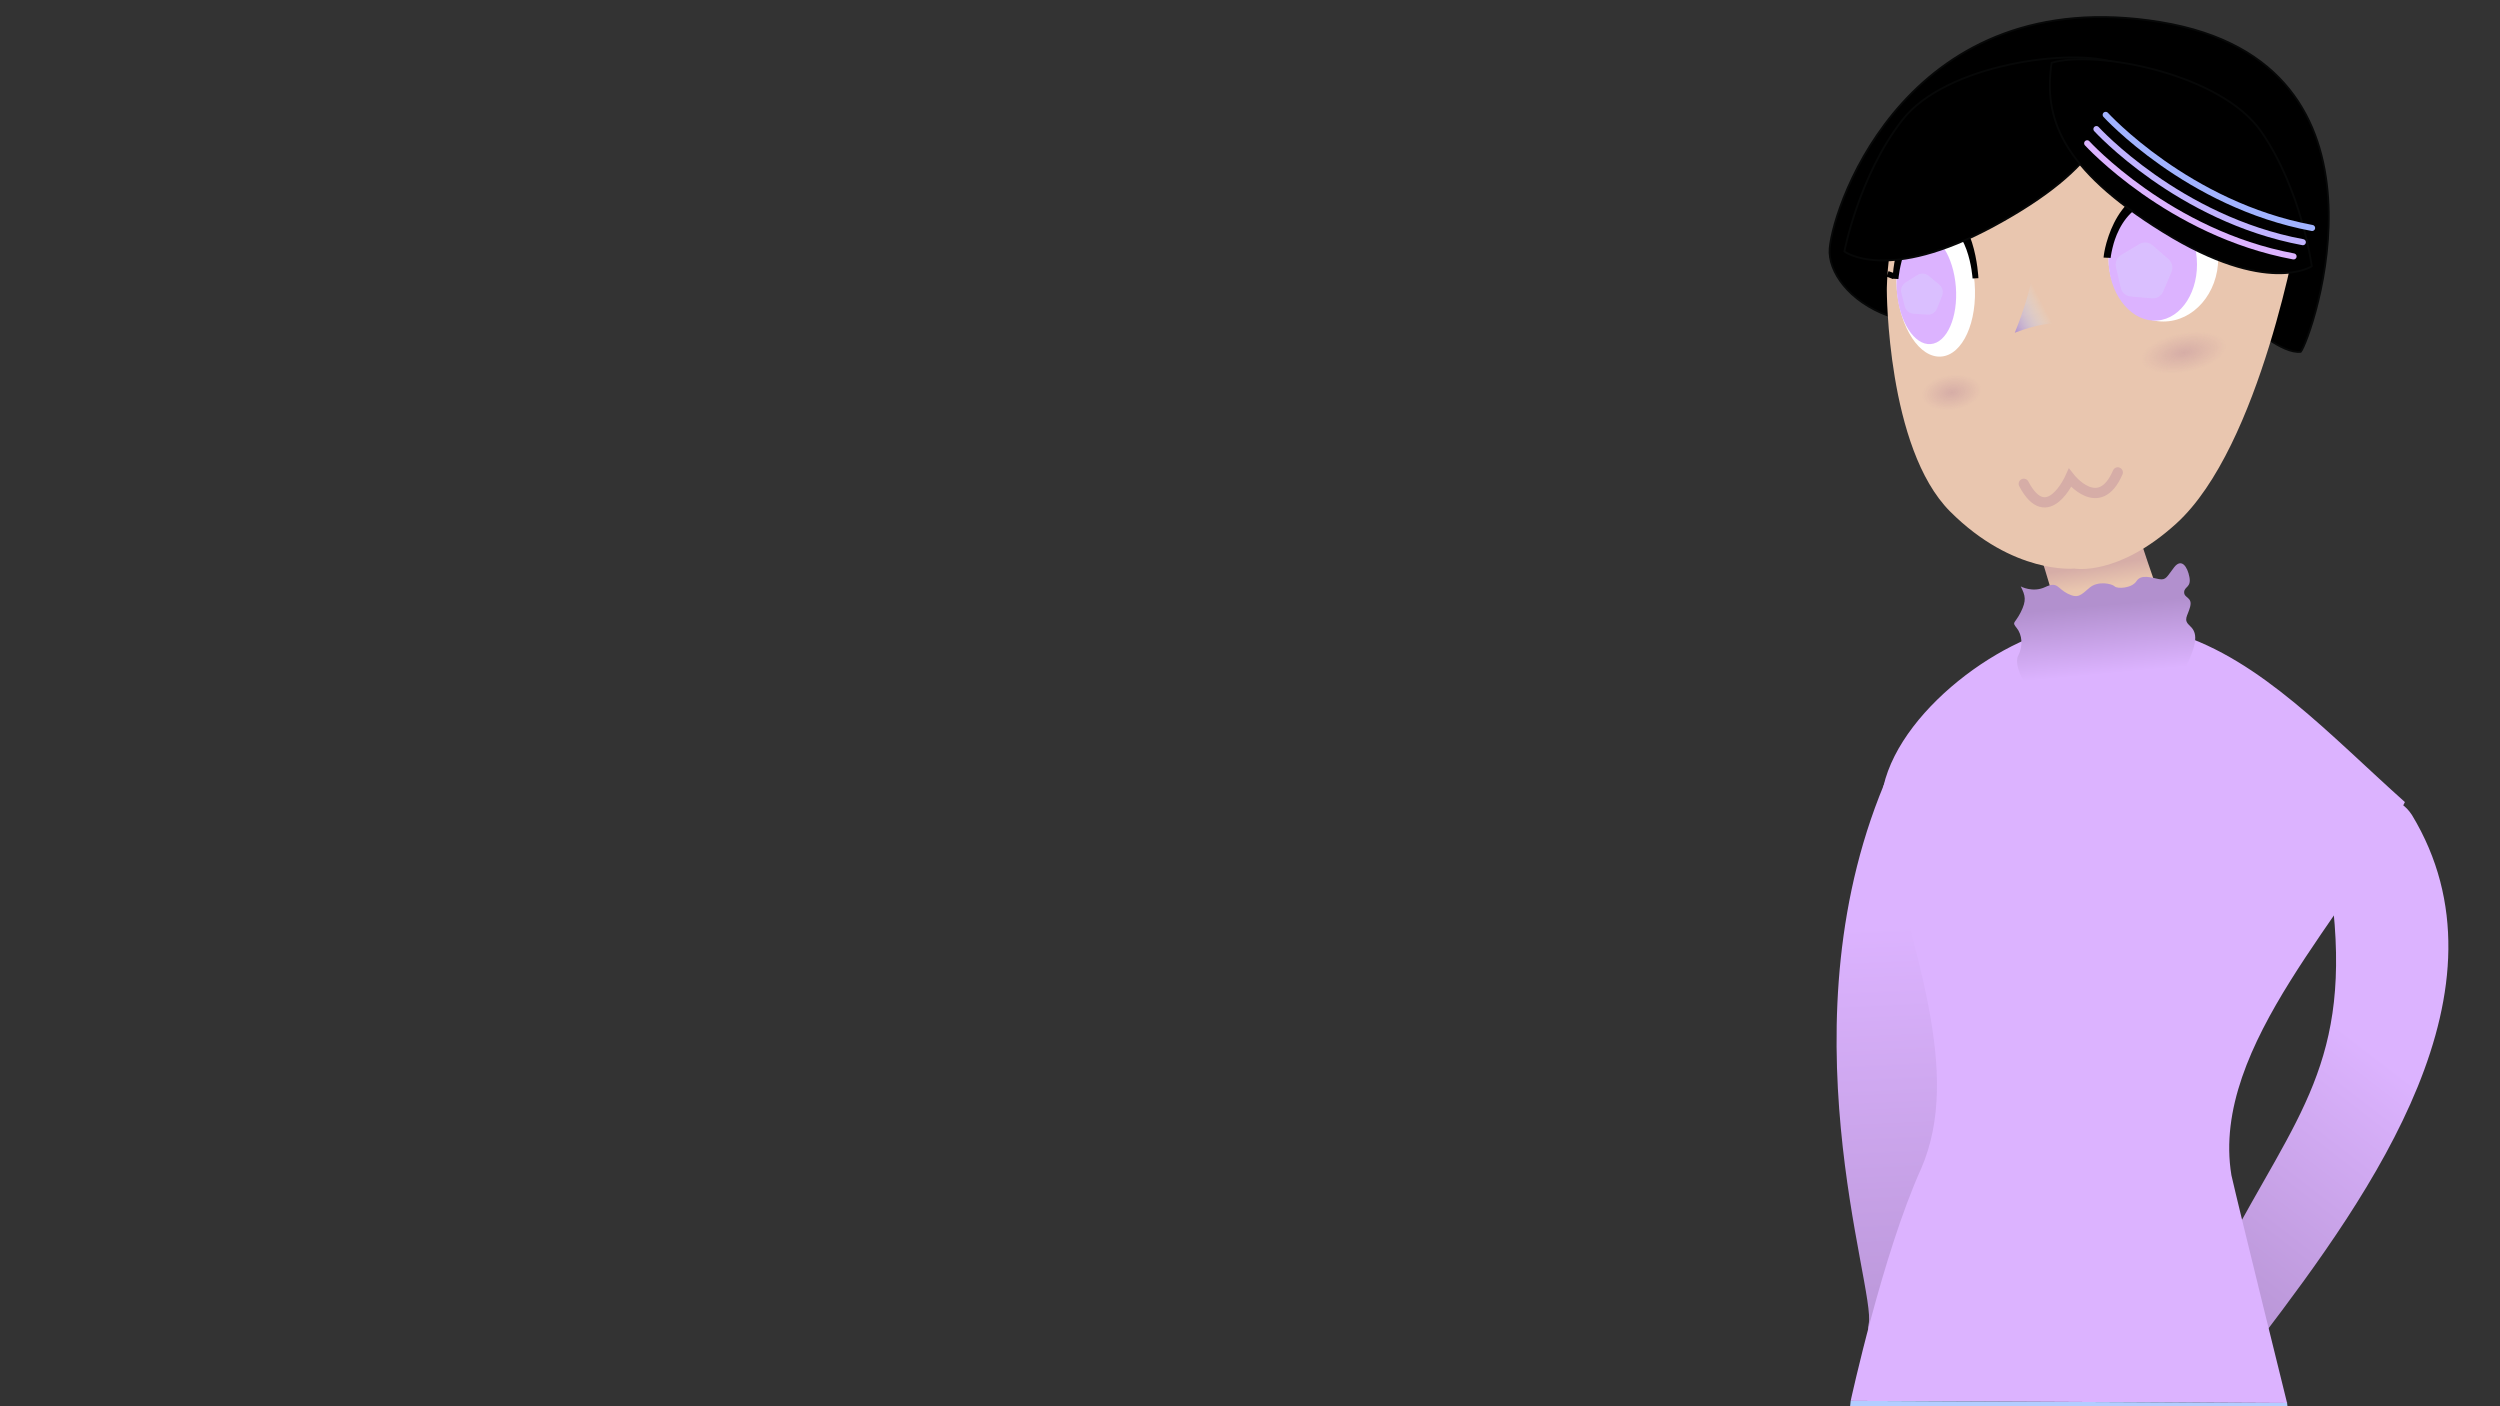 <?xml version="1.0" encoding="UTF-8" standalone="no"?>
<!-- Created with Inkscape (http://www.inkscape.org/) -->

<svg
   xmlns:dc="http://purl.org/dc/elements/1.1/"
   xmlns:cc="http://creativecommons.org/ns#"
   xmlns:rdf="http://www.w3.org/1999/02/22-rdf-syntax-ns#"
   xmlns:svg="http://www.w3.org/2000/svg"
   xmlns="http://www.w3.org/2000/svg"
   xmlns:xlink="http://www.w3.org/1999/xlink"
   xmlns:sodipodi="http://sodipodi.sourceforge.net/DTD/sodipodi-0.dtd"
   xmlns:inkscape="http://www.inkscape.org/namespaces/inkscape"
   width="1920"
   height="1080"
   viewBox="0 0 508 285.75"
   version="1.1"
   id="svg8"
   inkscape:version="0.92+devel unknown"
   sodipodi:docname="adorina template.svg">
  <rect x="0" y="0" width="508" height="285.75" fill="#333333" stroke="none"/>
  <title
     id="title4301">Adorina</title>
  <defs
     id="defs2">
    <linearGradient
       inkscape:collect="always"
       id="linearGradient4409">
      <stop
         style="stop-color:#b290ce;stop-opacity:1"
         offset="0"
         id="stop4405" />
      <stop
         style="stop-color:#d5f6ff;stop-opacity:0;"
         offset="1"
         id="stop4407" />
    </linearGradient>
    <linearGradient
       inkscape:collect="always"
       id="linearGradient4393">
      <stop
         style="stop-color:#b3cdff;stop-opacity:1;"
         offset="0"
         id="stop4389" />
      <stop
         style="stop-color:#9eb5e1;stop-opacity:1"
         offset="1"
         id="stop4391" />
    </linearGradient>
    <linearGradient
       inkscape:collect="always"
       id="linearGradient4384">
      <stop
         style="stop-color:#dcb3ff;stop-opacity:1;"
         offset="0"
         id="stop4380" />
      <stop
         style="stop-color:#b290ce;stop-opacity:1"
         offset="1"
         id="stop4382" />
    </linearGradient>
    <linearGradient
       inkscape:collect="always"
       id="linearGradient4376">
      <stop
         style="stop-color:#b290cf;stop-opacity:1;"
         offset="0"
         id="stop4372" />
      <stop
         style="stop-color:#dcb3ff;stop-opacity:1"
         offset="1"
         id="stop4374" />
    </linearGradient>
    <linearGradient
       inkscape:collect="always"
       id="linearGradient4368">
      <stop
         style="stop-color:#b290cf;stop-opacity:1"
         offset="0"
         id="stop4364" />
      <stop
         style="stop-color:#dcb3ff;stop-opacity:1"
         offset="1"
         id="stop4366" />
    </linearGradient>
    <linearGradient
       inkscape:collect="always"
       id="linearGradient4330">
      <stop
         style="stop-color:#b290ce;stop-opacity:1;"
         offset="0"
         id="stop4326" />
      <stop
         style="stop-color:#dcb3ff;stop-opacity:1"
         offset="1"
         id="stop4328" />
    </linearGradient>
    <linearGradient
       inkscape:collect="always"
       id="linearGradient4322">
      <stop
         style="stop-color:#d6ada7;stop-opacity:1;"
         offset="0"
         id="stop4318" />
      <stop
         style="stop-color:#e9c6af;stop-opacity:1"
         offset="1"
         id="stop4320" />
    </linearGradient>
    <linearGradient
       inkscape:collect="always"
       id="linearGradient4314">
      <stop
         style="stop-color:#803e80;stop-opacity:1;"
         offset="0"
         id="stop4310" />
      <stop
         style="stop-color:#803e80;stop-opacity:0;"
         offset="1"
         id="stop4312" />
    </linearGradient>
    <linearGradient
       inkscape:collect="always"
       id="linearGradient4306">
      <stop
         style="stop-color:#803e80;stop-opacity:1;"
         offset="0"
         id="stop4302" />
      <stop
         style="stop-color:#803e80;stop-opacity:0;"
         offset="1"
         id="stop4304" />
    </linearGradient>
    <radialGradient
       inkscape:collect="always"
       xlink:href="#linearGradient4306"
       id="radialGradient4308"
       cx="379.964"
       cy="145.483"
       fx="379.964"
       fy="145.483"
       r="6.094"
       gradientTransform="matrix(1,0,0,0.587,0,60.133)"
       gradientUnits="userSpaceOnUse" />
    <radialGradient
       inkscape:collect="always"
       xlink:href="#linearGradient4314"
       id="radialGradient4316"
       cx="419.512"
       cy="166.653"
       fx="419.512"
       fy="166.653"
       r="8.776"
       gradientTransform="matrix(1,0,0,0.454,0,91.042)"
       gradientUnits="userSpaceOnUse" />
    <linearGradient
       inkscape:collect="always"
       xlink:href="#linearGradient4322"
       id="linearGradient4324"
       x1="424.358"
       y1="126.428"
       x2="425"
       y2="130.755"
       gradientUnits="userSpaceOnUse" />
    <linearGradient
       inkscape:collect="always"
       xlink:href="#linearGradient4330"
       id="linearGradient4332"
       x1="426.441"
       y1="123.049"
       x2="427.725"
       y2="136.961"
       gradientUnits="userSpaceOnUse" />
    <linearGradient
       inkscape:collect="always"
       xlink:href="#linearGradient4368"
       id="linearGradient4370"
       x1="416.925"
       y1="524.573"
       x2="410.161"
       y2="326.774"
       gradientUnits="userSpaceOnUse" />
    <linearGradient
       inkscape:collect="always"
       xlink:href="#linearGradient4376"
       id="linearGradient4378"
       x1="389.821"
       y1="292.125"
       x2="385.051"
       y2="187.881"
       gradientUnits="userSpaceOnUse" />
    <linearGradient
       inkscape:collect="always"
       xlink:href="#linearGradient4384"
       id="linearGradient4386"
       x1="485.62"
       y1="216.318"
       x2="442.143"
       y2="272.824"
       gradientUnits="userSpaceOnUse" />
    <linearGradient
       inkscape:collect="always"
       xlink:href="#linearGradient4393"
       id="linearGradient4395"
       x1="1567.531"
       y1="1131.126"
       x2="1595.678"
       y2="1831.268"
       gradientUnits="userSpaceOnUse" />
    <linearGradient
       inkscape:collect="always"
       xlink:href="#linearGradient4409"
       id="linearGradient4411"
       x1="409.401"
       y1="78.869"
       x2="416.24"
       y2="75.334"
       gradientUnits="userSpaceOnUse" />
  </defs>
  <sodipodi:namedview
     id="base"
     pagecolor="#ffffff"
     bordercolor="#666666"
     borderopacity="1.0"
     inkscape:pageopacity="0.0"
     inkscape:pageshadow="2"
     inkscape:zoom="1.4"
     inkscape:cx="1763.9954"
     inkscape:cy="812.37469"
     inkscape:document-units="mm"
     inkscape:current-layer="layer1"
     showgrid="false"
     inkscape:window-width="1920"
     inkscape:window-height="1016"
     inkscape:window-x="0"
     inkscape:window-y="0"
     inkscape:window-maximized="1"
     units="px"
     inkscape:pagecheckerboard="true"
     inkscape:document-rotation="0">
    <inkscape:grid
       type="xygrid"
       id="grid4485" />
  </sodipodi:namedview>
  <g
     inkscape:label="Head"
     inkscape:groupmode="layer"
     id="layer1"
     transform="translate(0,-11.25)">
    <path
       style="fill:#000000;fill-opacity:1;stroke:#070808;stroke-width:0.376px;stroke-linecap:butt;stroke-linejoin:miter;stroke-opacity:1"
       d="m 457.482,77.465 c 0,0 6.274,5.751 10.029,5.276 2.044,-2.376 22.312,-58.671 -28.504,-67.006 -50.816,-8.335 -66.41,36.566 -67.216,45.976 -0.807,9.41 17.476,24.467 45.438,8.066 38.986,6.991 40.254,7.688 40.254,7.688 z"
       id="path4522"
       inkscape:connector-curvature="0" />
    <path
       style="fill:url(#linearGradient4324);fill-opacity:1;stroke:none;stroke-width:1.287px;stroke-linecap:butt;stroke-linejoin:miter;stroke-opacity:1"
       d="m 413.691,121.62 c 0,0 5.688,14.789 4.713,21.94 22.59,-5.201 23.565,-2.275 23.565,-2.275 0,0 -7.801,-21.615 -8.613,-25.678 -0.813,-4.063 -19.665,6.013 -19.665,6.013 z"
       id="path4612"
       inkscape:connector-curvature="0" />
    <path
       style="fill:#e9c6af;stroke:none;stroke-width:1.287px;stroke-linecap:butt;stroke-linejoin:miter;stroke-opacity:1"
       d="m 383.401,70.146 c 0,0 0,32.177 12.871,45.048 12.871,12.871 25.237,11.587 25.237,11.587 0,0 8.788,1.687 20.717,-9.15 17.175,-15.601 24.835,-60.356 24.835,-60.356 0,0 0,-32.177 -51.483,-32.177 -32.177,4.3e-5 -32.177,45.048 -32.177,45.048 z"
       id="path4487"
       inkscape:connector-curvature="0"
       sodipodi:nodetypes="cccscsc" />
    <ellipse
       ry="12.871"
       rx="11.147"
       cy="63.71"
       cx="439.596"
       id="ellipse4497"
       style="fill:#ffffff;fill-opacity:1;stroke:none;stroke-width:5.227;stroke-linecap:round;stroke-linejoin:round;stroke-miterlimit:4;stroke-dasharray:none;stroke-opacity:1;paint-order:stroke fill markers" />
    <path
       sodipodi:nodetypes="ccc"
       style="fill:url(#linearGradient4411);fill-opacity:1;stroke:none;stroke-width:0.856;stroke-linecap:butt;stroke-linejoin:miter;stroke-miterlimit:4;stroke-dasharray:none;stroke-opacity:1"
       d="m 413.26,65.363 c 0,0 -0.26,4.635 -3.858,13.506 9.547,-3.685 12.804,-1.005 12.804,-1.005"
       id="path4489"
       inkscape:connector-curvature="0" />
    <ellipse
       ry="14.392"
       rx="7.935"
       cy="99.927"
       cx="386.697"
       id="ellipse4499"
       style="fill:#ffffff;fill-opacity:1;stroke:none;stroke-width:5.712;stroke-linecap:round;stroke-linejoin:round;stroke-miterlimit:4;stroke-dasharray:none;stroke-opacity:1;paint-order:stroke fill markers"
       transform="rotate(-4.489)" />
    <ellipse
       style="fill:#dcb3ff;fill-opacity:1;stroke:none;stroke-width:4.389;stroke-linecap:round;stroke-linejoin:round;stroke-miterlimit:4;stroke-dasharray:none;stroke-opacity:1;paint-order:stroke fill markers"
       id="path4491"
       cx="384.752"
       cy="100.412"
       rx="6.015"
       ry="11.212"
       transform="rotate(-4.489)" />
    <ellipse
       style="fill:#dcb3ff;fill-opacity:1;stroke:none;stroke-width:4.524;stroke-linecap:round;stroke-linejoin:round;stroke-miterlimit:4;stroke-dasharray:none;stroke-opacity:1;paint-order:stroke fill markers"
       id="path4493"
       cx="431.046"
       cy="98.489"
       rx="8.977"
       ry="11.969"
       transform="rotate(-4.489)" />
    <path
       sodipodi:nodetypes="ccccc"
       style="fill:#000000;fill-opacity:1;stroke:#000000;stroke-width:1.439px;stroke-linecap:butt;stroke-linejoin:miter;stroke-opacity:1"
       d="m 428.165,63.594 c 0,0 1.045,-12.134 11.645,-12.58 10.599,-0.445 11.472,12.57 11.472,12.57 0,0 0.257,-15.038 -10.755,-14.109 -11.012,0.929 -12.362,14.118 -12.362,14.118 z"
       id="path4505"
       inkscape:connector-curvature="0" />
    <path
       style="fill:#d5f6ff;fill-opacity:1;stroke:#d5f6ff;stroke-width:1.439px;stroke-linecap:butt;stroke-linejoin:miter;stroke-opacity:1"
       d="m 451.662,62.681 1.849,0.434"
       id="path4507"
       inkscape:connector-curvature="0"
       sodipodi:nodetypes="cc" />
    <path
       inkscape:connector-curvature="0"
       id="path4509"
       d="m 385.163,67.903 c 0,0 0.94,-11.874 8.232,-12.06 7.292,-0.186 8.026,11.96 8.026,11.96 0,0 -0.658,-14.337 -8.222,-13.679 -7.564,0.658 -8.036,13.779 -8.036,13.779 z"
       style="fill:#d5f6ff;fill-opacity:1;stroke:#000000;stroke-width:1.193px;stroke-linecap:butt;stroke-linejoin:miter;stroke-opacity:1"
       sodipodi:nodetypes="ccccc" />
    <path
       sodipodi:nodetypes="cc"
       inkscape:connector-curvature="0"
       id="path4511"
       d="m 383.547,66.902 1.285,0.478"
       style="fill:#d5f6ff;fill-opacity:1;stroke:#000000;stroke-width:1.193px;stroke-linecap:butt;stroke-linejoin:miter;stroke-opacity:1" />
    <path
       style="fill:none;fill-opacity:1;stroke:#d6ada7;stroke-width:2.084;stroke-linecap:round;stroke-linejoin:miter;stroke-miterlimit:4;stroke-dasharray:none;stroke-opacity:1;paint-order:stroke fill markers"
       d="m 430.329,107.241 c -3.744,8.709 -9.696,1.126 -9.696,1.126 0,0 -4.615,10.32 -9.403,1.193"
       id="path4520"
       inkscape:connector-curvature="0"
       sodipodi:nodetypes="ccc" />
    <path
       style="fill:#000000;fill-opacity:1;stroke:#070808;stroke-width:0.376px;stroke-linecap:butt;stroke-linejoin:miter;stroke-opacity:1"
       d="m 374.777,62.352 c 0,0 8.701,6.577 30.454,-5.234 21.754,-11.811 25.664,-21.978 24.654,-33.086 -8.815,-3.133 -34.492,0.22 -43.346,11.616 -8.855,11.396 -11.762,26.704 -11.762,26.704 z"
       id="path4580"
       inkscape:connector-curvature="0" />
    <path
       inkscape:connector-curvature="0"
       id="path4582"
       d="m 469.755,65.358 c 0,0 -9.057,6.077 -30.112,-6.939 -21.055,-13.016 -24.387,-23.387 -22.754,-34.421 8.977,-2.632 34.425,2.16 42.624,14.036 8.199,11.876 10.241,27.324 10.241,27.324 z"
       style="fill:#000000;fill-opacity:1;stroke:#070808;stroke-width:0.376px;stroke-linecap:butt;stroke-linejoin:miter;stroke-opacity:1" />
  </g>
  <g
     inkscape:groupmode="layer"
     id="layer3"
     inkscape:label="Body">
    <path
       style="fill:url(#linearGradient4386);fill-opacity:1;stroke:none;stroke-width:1.052px;stroke-linecap:butt;stroke-linejoin:miter;stroke-opacity:1"
       d="m 473.795,181.825 c 4.229,34.039 -7.039,44.636 -21.582,72.237 -0.207,12.131 -1.424,15.889 7.198,17.913 22.683,-29.818 52.053,-71.086 30.691,-106.377 -9.913,-15.134 -35.989,30.354 -16.307,16.227 z"
       id="path4640"
       inkscape:connector-curvature="0"
       sodipodi:nodetypes="ccccc" />
    <path
       sodipodi:nodetypes="cccccc"
       inkscape:connector-curvature="0"
       id="path4642"
       d="m 396.288,173.476 c 0,0 -2.275,70.208 -0.325,80.284 1.95,10.076 -17.877,22.427 -16.252,15.277 1.625,-7.151 -18.092,-61.711 4.118,-111.952 18.96,-17.087 12.459,16.391 12.459,16.391 z"
       style="fill:url(#linearGradient4378);fill-opacity:1;stroke:none;stroke-width:1.287px;stroke-linecap:butt;stroke-linejoin:miter;stroke-opacity:1" />
    <path
       style="fill:#dcb3ff;fill-opacity:1;stroke:none;stroke-width:4.865px;stroke-linecap:butt;stroke-linejoin:miter;stroke-opacity:1"
       d="m 1577.967,481.975 c -60.033,14.716 -141.39,82.473 -135.381,144.303 23.417,101.104 62.707,195.771 30.506,269.906 -29.483,65.11 -54.008,178.008 -54.008,178.008 l 334.627,1.609 c 0,0 -36.543,-147.653 -42.685,-174.68 -16.441,-99.988 92.47,-201.76 133.033,-286.104 -57.542,-51.388 -110.473,-109.191 -175.357,-129.287 -63.542,30.521 -105.821,49.033 -90.734,-3.756 z"
       transform="scale(0.265)"
       id="path4617"
       inkscape:connector-curvature="0"
       sodipodi:nodetypes="ccccccccc" />
    <path
       style="fill:#d6ada7;fill-opacity:1;stroke:none;stroke-width:1.287px;stroke-linecap:butt;stroke-linejoin:miter;stroke-opacity:1"
       d="m 418.03,124.254 c 0.969,3.82 -0.833,4.382 -1.066,6.092 1.093,5.497 1.137,5.463 3.818,7.187 2.928,1.883 10.697,-0.705 12.507,-0.9 7.626,-0.825 7.972,-8.521 7.972,-8.521 0,0 -0.946,-2.62 -2.213,-6.208 -9.603,-5.953 -16.459,2.972 -21.017,2.351 z"
       id="path4612-3"
       inkscape:connector-curvature="0"
       sodipodi:nodetypes="ccsscccc" />
    <path
       style="fill:url(#linearGradient4332);fill-opacity:1;stroke:none;stroke-width:0.376px;stroke-linecap:butt;stroke-linejoin:miter;stroke-opacity:1"
       d="m 410.614,119.157 c 0.941,1.882 1.21,2.823 0,5.243 -1.21,2.42 -1.882,1.882 -0.807,3.226 1.075,1.344 1.344,3.63 0.269,5.646 -1.075,2.017 1.882,9.948 10.62,10.486 8.738,0.538 20.568,-2.42 23.257,-7.797 2.689,-5.377 2.554,-7.394 1.075,-8.738 -1.479,-1.344 -0.538,-1.882 0,-3.899 0.538,-2.016 -1.21,-1.748 -1.21,-2.958 0,-1.21 1.479,-0.941 1.075,-3.092 -0.403,-2.151 -1.613,-3.899 -3.092,-2.017 -1.479,1.882 -1.613,2.689 -3.092,2.42 -1.479,-0.269 -3.63,-1.075 -4.571,0.403 -0.941,1.479 -3.899,1.613 -4.436,1.075 -0.538,-0.538 -3.361,-1.21 -5.108,0.269 -1.748,1.479 -2.285,2.285 -4.436,1.21 -2.151,-1.075 -2.017,-2.554 -4.571,-1.344 -2.554,1.21 -4.974,-0.134 -4.974,-0.134 z"
       id="path4523"
       inkscape:connector-curvature="0" />
    <path
       style="fill:none;stroke:#dcb3ff;stroke-width:1.231;stroke-linecap:round;stroke-linejoin:miter;stroke-miterlimit:4;stroke-dasharray:none;stroke-opacity:1"
       d="m 424.111,29.116 c 0,0 16.67,18.283 41.943,22.988"
       id="path4540"
       inkscape:connector-curvature="0" />
    <path
       inkscape:connector-curvature="0"
       id="path4542"
       d="m 425.993,26.226 c 0,0 16.67,18.283 41.943,22.988"
       style="fill:none;fill-opacity:1;stroke:#c0b3ff;stroke-width:1.231;stroke-linecap:round;stroke-linejoin:miter;stroke-miterlimit:4;stroke-dasharray:none;stroke-opacity:1" />
    <path
       style="fill:none;fill-opacity:1;stroke:#a1b3ff;stroke-width:1.231;stroke-linecap:round;stroke-linejoin:miter;stroke-miterlimit:4;stroke-dasharray:none;stroke-opacity:1"
       d="m 427.875,23.336 c 0,0 16.67,18.283 41.943,22.988"
       id="path4544"
       inkscape:connector-curvature="0" />
    <path
       style="fill:url(#linearGradient4395);fill-opacity:1;stroke:none;stroke-width:1.531px;stroke-linecap:butt;stroke-linejoin:miter;stroke-opacity:1"
       d="M 1419.084 1074.191 C 1419.084 1074.191 1377.153 1464.343 1383.334 1506.066 C 1390.176 1552.252 1456.181 1878.357 1487.732 1887.111 C 1519.284 1895.866 1555.178 1895.724 1553.859 1871.772 C 1552.541 1847.819 1525.191 1543.9 1514.244 1499.203 C 1504.823 1460.738 1537.396 1281.783 1550.215 1235.051 C 1552.699 1233.188 1555.202 1231.29 1557.699 1229.404 C 1560.497 1230.457 1563.346 1231.283 1566.256 1231.844 C 1566.256 1231.844 1576.026 1440.149 1578.48 1481.73 C 1580.953 1523.633 1628.099 1882.823 1659.219 1890.174 C 1690.339 1897.524 1726.069 1895.72 1725.523 1871.678 C 1724.978 1847.636 1727.688 1560.008 1718.225 1515.537 C 1712.487 1488.574 1743.861 1343.983 1755.982 1225.395 C 1763.853 1148.392 1753.711 1075.801 1753.711 1075.801 L 1419.084 1074.191 z "
       transform="scale(0.265)"
       id="path4300" />
    <g
       id="g4346"
       style="stroke:none;fill-opacity:1;fill:url(#linearGradient4370)">
      <path
         sodipodi:nodetypes="cccccsscccc"
         inkscape:connector-curvature="0"
         id="path4302"
         d="m 352.6,525.627 c 4.991,0.371 36.726,1.195 38.349,0.128 4.879,-8.229 8.161,0.595 9.12,0.466 1.396,-0.252 14.055,0.14 14.21,-1.636 0.155,-1.776 2.998,-26.869 0.948,-30.334 -0.305,-0.516 1.001,-8.64 -3.467,-11.669 -10.06,-6.82 -21.061,-0.719 -26.14,0.824 -2.658,0.808 3.091,11.274 3.901,14.199 -6.325,16.655 -31.775,18.257 -45.84,12.548 -3.161,7.367 5.284,14.974 8.918,15.473 z"
         style="fill:url(#linearGradient4370);stroke:none;stroke-width:0.291px;stroke-linecap:butt;stroke-linejoin:miter;stroke-opacity:1;fill-opacity:1" />
      <path
         style="fill:url(#linearGradient4370);fill-opacity:1;stroke:none;stroke-width:0.291px;stroke-linecap:butt;stroke-linejoin:miter;stroke-opacity:1"
         d="m 445.888,527.212 c 1.396,-0.252 15.287,-0.851 15.442,-2.627 0.155,-1.776 2.998,-26.869 0.948,-30.334 -0.305,-0.516 0.737,-7.726 -2.071,-12.336 -10.539,-17.305 -24.102,-1.191 -29.181,0.353 -2.658,0.808 2.253,13.144 3.064,16.07 -15.337,34.874 -15.83,24.744 11.797,28.875 z"
         id="path4306"
         inkscape:connector-curvature="0"
         sodipodi:nodetypes="cccsscc" />
    </g>
    <path
       style="fill:none;stroke:#ffffff;stroke-width:0.765;stroke-linecap:butt;stroke-linejoin:miter;stroke-opacity:1;stroke-miterlimit:4;stroke-dasharray:0.765,0.765;stroke-dashoffset:0"
       d="m 440.401,295.557 c 0,0 -2.414,15.302 13.475,15.305"
       id="path4309"
       inkscape:connector-curvature="0" />
    <path
       inkscape:connector-curvature="0"
       id="path4313"
       d="m 391.81,295.557 c 0,0 2.414,15.302 -13.475,15.305"
       style="fill:none;stroke:#ffffff;stroke-width:0.765;stroke-linecap:butt;stroke-linejoin:miter;stroke-miterlimit:4;stroke-dasharray:0.765, 0.765;stroke-dashoffset:0;stroke-opacity:1" />
  </g>
  <g
     inkscape:groupmode="layer"
     id="layer2"
     inkscape:label="Decor"
     style="display:inline;opacity:0.186"
     transform="translate(0,-11.25)">
    <ellipse
       style="fill:url(#radialGradient4316);fill-opacity:1;stroke:none;stroke-width:0.856;stroke-linecap:round;stroke-linejoin:round;stroke-miterlimit:4;stroke-dasharray:none;stroke-opacity:0.522;paint-order:stroke fill markers"
       id="path4577"
       cx="419.512"
       cy="166.653"
       rx="8.776"
       ry="3.982"
       transform="rotate(-11.086)" />
    <ellipse
       style="fill:url(#radialGradient4308);fill-opacity:1;stroke:none;stroke-width:0.856;stroke-linecap:round;stroke-linejoin:round;stroke-miterlimit:4;stroke-dasharray:none;stroke-opacity:0.522;paint-order:stroke fill markers"
       id="path4579"
       cx="379.964"
       cy="145.483"
       rx="6.094"
       ry="3.575"
       transform="rotate(-8.032)" />
    <path
       sodipodi:type="star"
       style="fill:#d5f6ff;fill-opacity:1;stroke:#d5f6ff;stroke-width:3.979;stroke-linecap:round;stroke-linejoin:round;stroke-miterlimit:4;stroke-dasharray:none;stroke-dashoffset:0;stroke-opacity:1;paint-order:stroke fill markers"
       id="path4559"
       sodipodi:sides="5"
       sodipodi:cx="390.49033"
       sodipodi:cy="71.194855"
       sodipodi:r1="2.3659186"
       sodipodi:r2="1.9140686"
       sodipodi:arg1="1.0040671"
       sodipodi:arg2="1.6323856"
       inkscape:flatsided="true"
       inkscape:rounded="0"
       inkscape:randomized="0"
       d="m 391.761,73.191 -2.776,-0.171 -0.695,-2.693 2.346,-1.493 2.145,1.77 z"
       inkscape:transform-center-x="-0.044993039"
       inkscape:transform-center-y="-0.18270357" />
    <path
       sodipodi:type="star"
       style="fill:#d5f6ff;fill-opacity:1;stroke:#d5f6ff;stroke-width:4.579;stroke-linecap:round;stroke-linejoin:round;stroke-miterlimit:4;stroke-dasharray:none;stroke-dashoffset:0;stroke-opacity:1;paint-order:stroke fill markers"
       id="path4561"
       sodipodi:sides="5"
       sodipodi:cx="435.56528"
       sodipodi:cy="66.453873"
       sodipodi:r1="3.6532724"
       sodipodi:r2="2.9555597"
       sodipodi:arg1="1.0303768"
       sodipodi:arg2="1.6586954"
       inkscape:flatsided="true"
       inkscape:rounded="0"
       inkscape:randomized="0"
       d="m 437.445,69.587 -4.278,-0.377 -0.963,-4.185 3.683,-2.21 3.239,2.82 z"
       inkscape:transform-center-x="-0.099080276"
       inkscape:transform-center-y="-0.25326278" />
  </g>
</svg>
